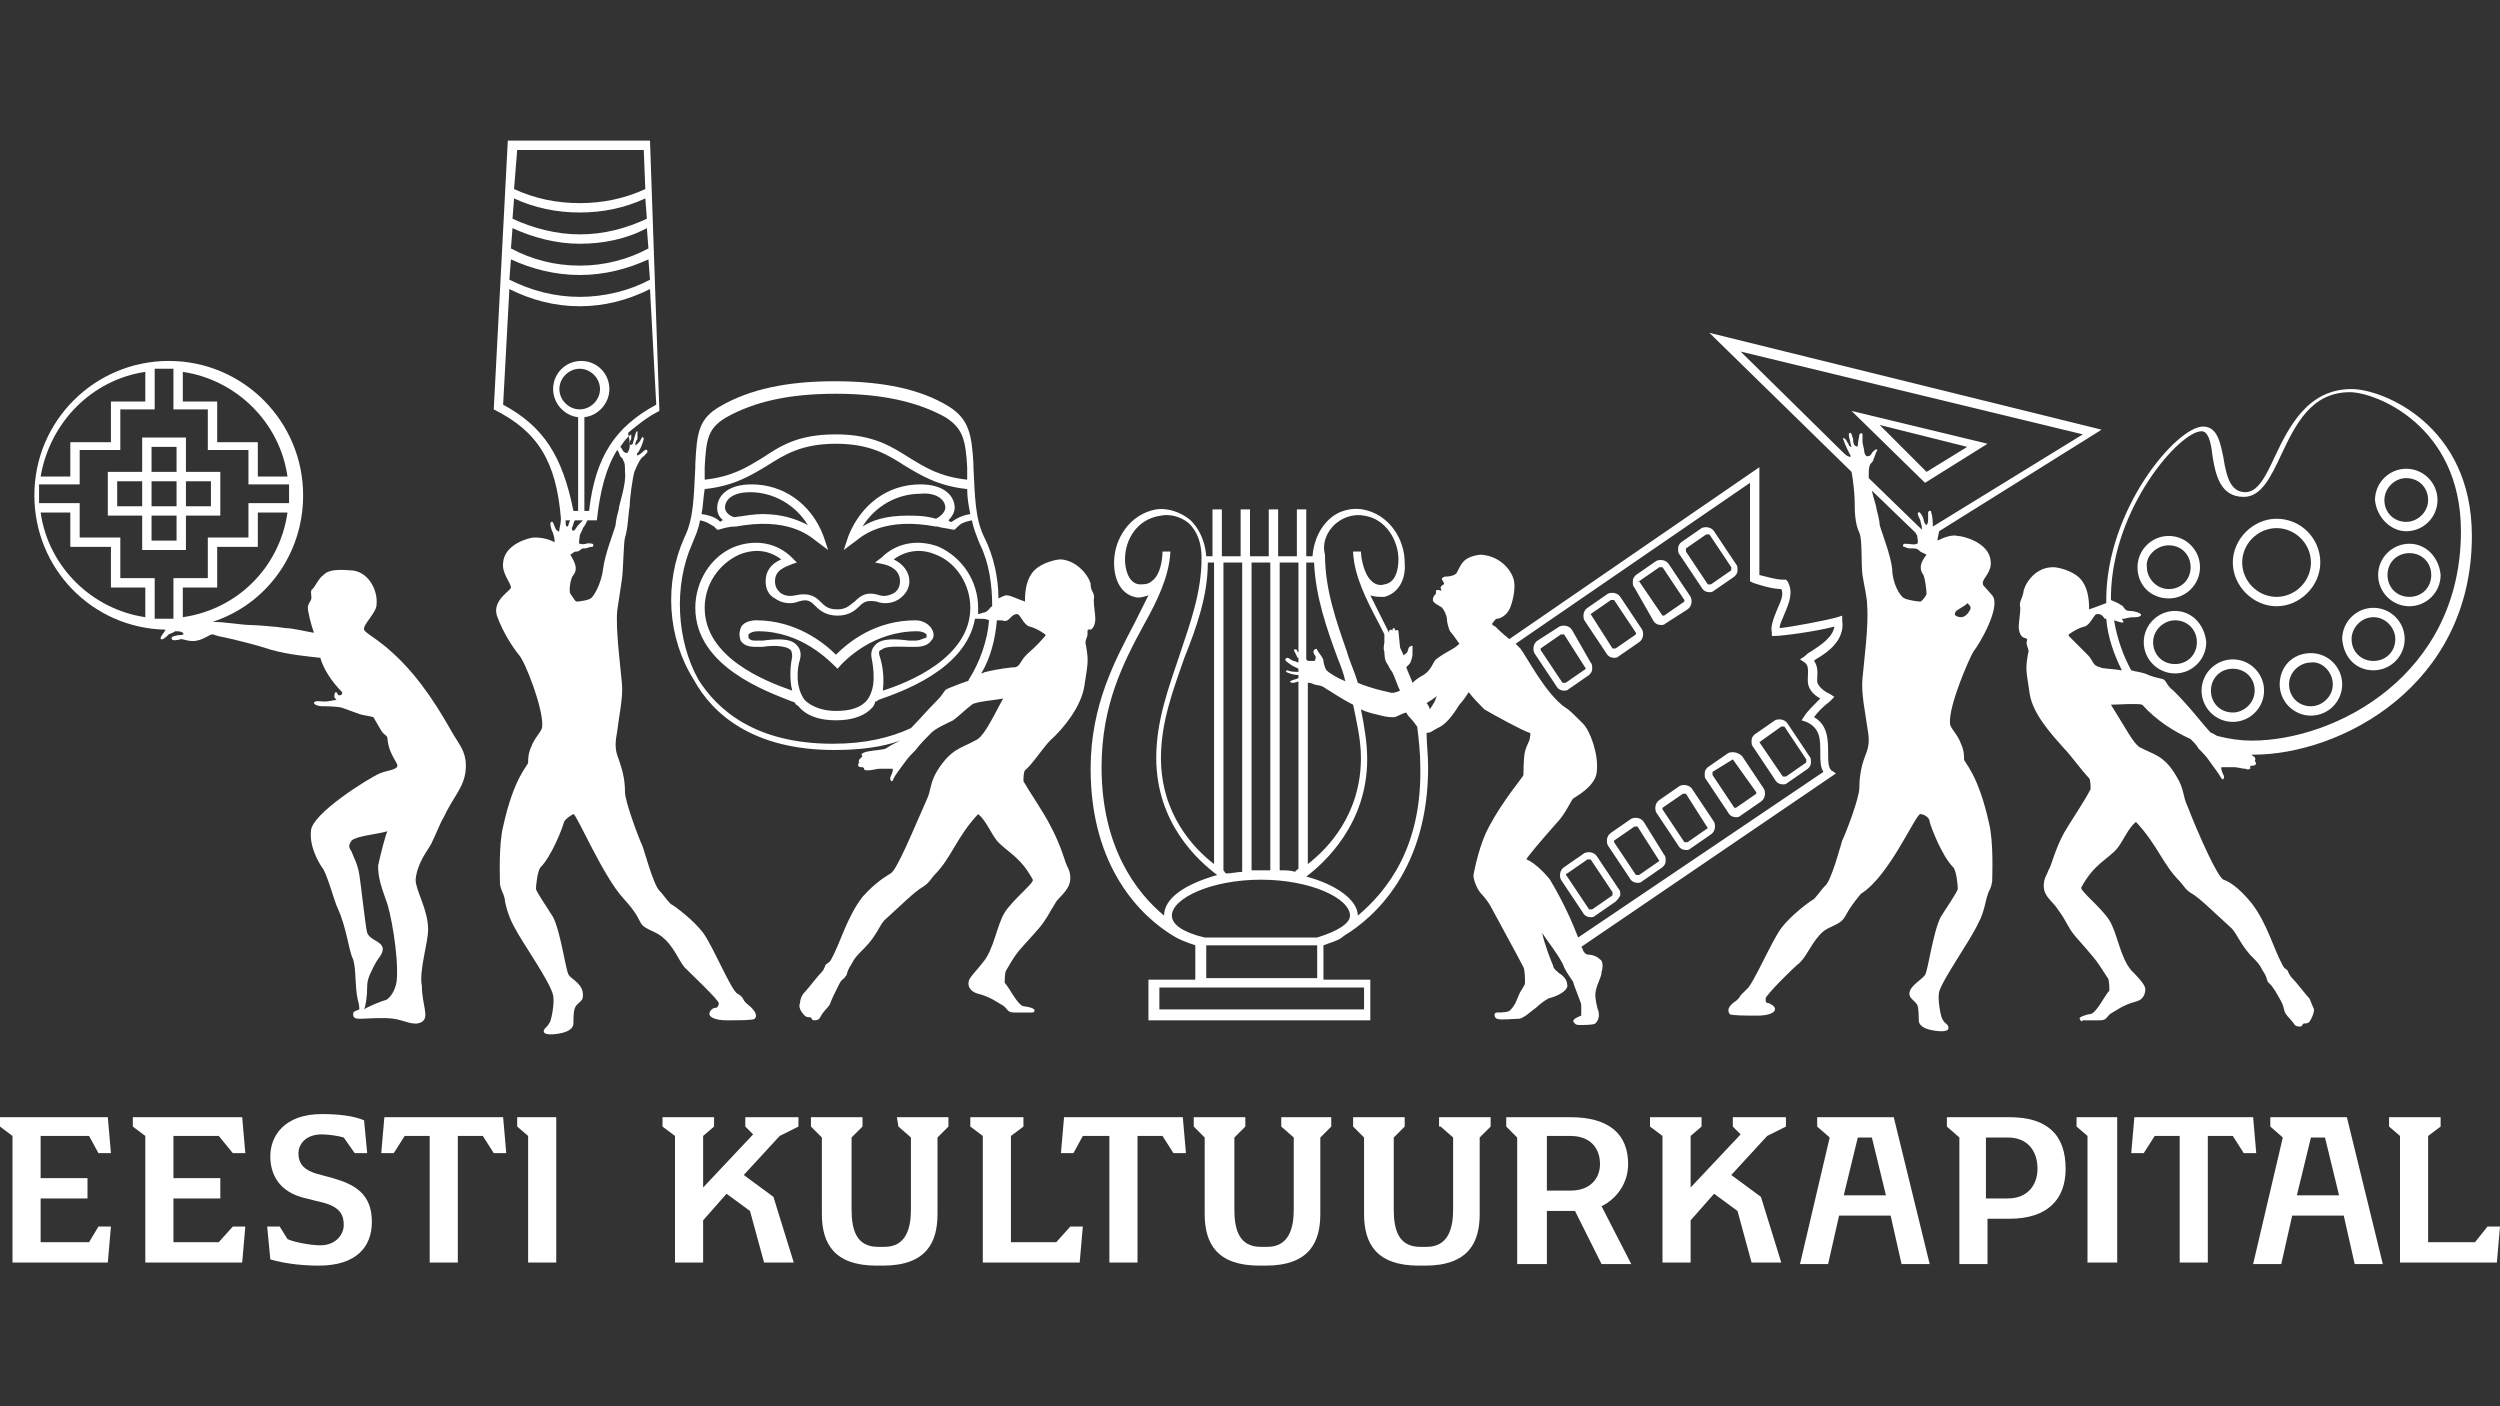 <?xml version="1.0" encoding="utf-8"?>
<!-- Generator: Adobe Illustrator 24.2.3, SVG Export Plug-In . SVG Version: 6.00 Build 0)  -->
<svg version="1.1" id="Layer_1" xmlns="http://www.w3.org/2000/svg" xmlns:xlink="http://www.w3.org/1999/xlink" x="0px" y="0px"
	 viewBox="0 0 160 90" style="enable-background:new 0 0 160 90;" xml:space="preserve">
<rect x="0" y="0" width="160" height="90" fill="#333333" stroke="none"/>
<style type="text/css">
	.st0{fill:#FFFFFF;}
</style>
<g>
	<polygon class="st0" points="75.6,71.5 74,71.5 69.8,71.5 68.1,71.5 68.1,71.5 67.9,73.8 68.7,73.8 69.3,72.7 71,72.7 71,80.8 
		72.8,80.8 72.8,72.7 74.4,72.7 75.1,73.8 75.9,73.8 75.7,71.5 	"/>
	<polygon class="st0" points="144.2,71.5 142.5,71.5 138.3,71.5 136.6,71.5 136.6,71.5 136.4,73.8 137.2,73.8 137.9,72.7 
		139.5,72.7 139.5,80.8 141.3,80.8 141.3,72.7 142.9,72.7 143.6,73.8 144.4,73.8 	"/>
	<polygon class="st0" points="110.9,72.1 111.4,72.6 108.2,76 108.2,72.7 108.9,72.1 108.9,71.5 105.6,71.5 105.6,72.1 106.4,72.7 
		106.4,80.8 108.2,80.8 108.2,78.1 109.7,76.4 111.2,77.5 112.1,80.8 114,80.8 112.7,76.6 110.8,75.2 113.1,72.7 114.3,72.1 
		114.3,71.5 110.9,71.5 	"/>
	<polygon class="st0" points="47.7,72.1 48.2,72.6 45,76 45,72.7 45.7,72.1 45.7,71.5 42.4,71.5 42.4,72.1 43.2,72.7 43.2,80.8 
		45,80.8 45,78.1 46.5,76.4 48,77.5 48.9,80.8 50.8,80.8 49.5,76.6 47.6,75.2 49.9,72.7 51.1,72.1 51.1,71.5 47.7,71.5 	"/>
	<polygon class="st0" points="132.9,72.1 133.6,72.7 133.6,80.8 135.5,80.8 135.5,71.5 132.9,71.5 	"/>
	<polygon class="st0" points="32.2,71.5 30.5,71.5 26.3,71.5 24.6,71.5 24.6,71.5 24.4,73.8 25.2,73.8 25.9,72.7 27.5,72.7 
		27.5,80.8 29.3,80.8 29.3,72.7 30.9,72.7 31.6,73.8 32.4,73.8 	"/>
	<polygon class="st0" points="5.7,72.7 6.3,73.8 7.1,73.8 6.9,71.5 0,71.5 0,72.1 0.8,72.7 0.8,80.8 6.9,80.8 7.1,78.5 6.3,78.5 
		5.7,79.5 2.6,79.5 2.6,76.7 5.6,76.7 5.6,75.4 2.6,75.4 2.6,72.7 	"/>
	<polygon class="st0" points="14,72.7 14.9,73.8 15.7,73.8 15.5,71.5 8.5,71.5 8.5,72.1 9.3,72.7 9.3,80.8 15.5,80.8 15.7,78.5 
		14.9,78.5 14,79.5 11.1,79.5 11.1,76.7 14.1,76.7 14.1,75.4 11.1,75.4 11.1,72.7 	"/>
	<polygon class="st0" points="33.1,72.1 33.8,72.7 33.8,80.8 35.6,80.8 35.6,71.5 33.1,71.5 	"/>
	<path class="st0" d="M21.3,75.4l-1.1-0.3c-0.6-0.2-1.1-0.5-1.1-1.3c0-0.5,0.4-1.2,1.5-1.2c0.4,0,1.1,0.1,1.4,0.2l0.7,1h0.8
		l-0.2-2.1c-0.7-0.3-1.7-0.4-2.7-0.4c-2.4,0-3.3,1.4-3.3,2.7c0,1.1,0.5,2.3,2.3,2.7l1.2,0.3c1,0.3,1.2,0.8,1.2,1.4s-0.5,1.3-1.5,1.3
		c-0.6,0-1.7-0.2-2.1-0.4l-0.5-0.8h-0.8l0.2,2.1l0,0c1,0.3,2.2,0.4,3.1,0.4c2.4,0,3.4-1.2,3.4-2.8C23.8,76.4,22.7,75.8,21.3,75.4"/>
	<path class="st0" d="M57.5,72.1l0.8,0.7v4.6c0,1.2-0.3,2.4-1.7,2.4h-0.4c-1.4,0-1.7-1.1-1.7-2.4v-4.6l0.7-0.7v-0.6h-3.3v0.6
		l0.7,0.7v4.9c0,1.9,0.8,3.3,3.5,3.3h0.4c2.8,0,3.5-1.5,3.5-3.3v-4.9l0.7-0.7v-0.6h-3.3L57.5,72.1L57.5,72.1z"/>
	<path class="st0" d="M82,72.1l0.8,0.7v4.6c0,1.2-0.3,2.4-1.7,2.4h-0.4c-1.4,0-1.7-1.1-1.7-2.4v-4.6l0.7-0.7v-0.6h-3.3v0.6l0.7,0.7
		v4.9c0,1.9,0.8,3.3,3.5,3.3H81c2.8,0,3.5-1.5,3.5-3.3v-4.9l0.7-0.7v-0.6H82V72.1z"/>
	<path class="st0" d="M92.2,72.1l0.8,0.7v4.6c0,1.2-0.3,2.4-1.7,2.4h-0.4c-1.4,0-1.7-1.1-1.7-2.4v-4.6l0.7-0.7v-0.6h-3.3v0.6
		l0.7,0.7v4.9c0,1.9,0.8,3.3,3.5,3.3h0.4c2.8,0,3.5-1.5,3.5-3.3v-4.9l0.7-0.7v-0.6h-3.3v0.6H92.2z"/>
	<path class="st0" d="M116.3,71.5v0.6l0.8,0.7l-1.9,8.1h1.8l0.7-3.1h3.3l0.7,3.1h1.8l-2.3-9.4C121.2,71.5,116.3,71.5,116.3,71.5z
		 M118,76.5l0.9-3.7h0.9l0.9,3.7H118z"/>
	<path class="st0" d="M150.2,71.5h-4.9v0.6l0.8,0.7l-1.9,8.1h1.8l0.7-3.1h3.3l0.7,3.1h1.8L150.2,71.5L150.2,71.5z M147,76.5l0.9-3.7
		h0.9l0.9,3.7H147z"/>
	<path class="st0" d="M104.2,74.5c0-1.9-1.2-3-3.7-3l0,0h-4.1v0.6l0.7,0.7v8.1H99v-3.4h1.8l1.7,3.4h1.9l-1.9-3.7
		C103.5,76.7,104.2,75.7,104.2,74.5 M100.5,76.2H99v-3.5h1.5l0,0c1.3,0,1.9,0.8,1.9,1.8C102.4,75.4,101.8,76.2,100.5,76.2"/>
	<path class="st0" d="M128.6,71.5L128.6,71.5h-4v0.6l0.8,0.7v8.1h1.8V78h1.4c2.4,0,3.6-1.2,3.6-3.2C132.2,72.6,131,71.5,128.6,71.5
		 M128.5,76.7h-1.4v-3.9h1.4c1.3,0,1.9,0.9,1.9,2C130.4,75.8,129.8,76.7,128.5,76.7"/>
	<polygon class="st0" points="67.6,79.5 64.7,79.5 64.7,72.7 65.5,72.1 65.5,71.5 62.1,71.5 62.1,72.1 62.9,72.7 62.9,80.8 
		69.1,80.8 69.1,80.8 69.3,78.5 68.5,78.5 	"/>
	<polygon class="st0" points="158.4,79.5 155.4,79.5 155.4,72.7 156.2,72.1 156.2,71.5 152.9,71.5 152.9,72.1 153.6,72.7 
		153.6,80.8 159.8,80.8 159.8,80.8 160,78.5 159.2,78.5 	"/>
	<path class="st0" d="M27.4,59.5c0-1.3-0.8-2.5-0.8-3.2c0.1-1.1,0.8-1.9,1-2.3c0.3-0.6,0.6-1.4,0.8-1.7c0.6-1.3,1.3-1.9,1.4-3
		c0.1-1-0.3-1.5-0.6-2c-0.3-0.4-1.2-2.3-2.8-4.2c-1.8-2.1-3-2.5-3.1-2.8s0.8-1.1,0.8-1.6c0.1-1-0.6-2.2-1.7-2.2
		c-1.2-0.1-1.5,0.1-1.7,0.3c-0.3,0.2-0.5,0.7-0.7,0.9c-0.2,0.1,0,0.5-0.1,0.7s-0.2,0.3-0.2,0.5s0.2,1.1,0.4,1.6
		c-0.6-0.1-1.4-0.3-1.8-0.3c-0.6-0.1-2-0.2-2.3-0.2c-0.5,0-1.6-0.2-2.4-0.2c3.4-1.1,5.8-4.3,5.8-8.1c0-4.7-3.8-8.6-8.6-8.6
		c-4.7,0-8.6,3.8-8.6,8.6c0,4.7,3.7,8.5,8.4,8.6l0,0c-0.1,0.2-0.4,0.5-0.3,0.6c0.1,0.1,0.4-0.2,0.5-0.3c0.2-0.1,0.3-0.1,0.4-0.2
		c0.2,0,0.4,0,0.5,0.1c0.2,0.2-0.3,0.1-0.5,0.2c-0.1,0-0.3,0.1-0.2,0.2c0,0.1,0.3,0.1,0.6,0c0.1,0,0.6,0.2,1,0.1
		c0.5-0.1,0.8-0.4,1-0.4c0.1,0,0.2,0.1,0.8,0.2c0.5,0.1,2.1,0.5,3,0.8c1.1,0.3,2.2,0.4,3.1,0.5c0.2,0.7,0.7,1.5,1.4,2.2
		c0,0.1,0,0.2-0.2,0.2c-0.1,0-0.1-0.2-0.2-0.2s-0.1,0.2-0.1,0.3s0.2,0.2,0.1,0.2s-0.5,0.1-0.7,0.1c-0.3,0-0.7-0.1-0.7,0.1
		c0,0.1,0.3,0.2,0.5,0.2s1,0,1.3,0.1s0.8,0.3,1.1,0.4c0.3,0.1,0.6,0.1,0.9,0.2c0.3,0.5,0.5,0.9,0.6,1c0.2,0.2,0.3,0.2,0.3,0.4
		c0.1,1.1,0.8,1.6,0.6,1.8c-0.2,0.2-0.6,0.2-1.1,0.4c-0.7,0.3-4.4,2.6-4.4,3.7c-0.1,1,0.5,2,0.7,2.3c0.3,0.3,0.8,2.2,1,2.6
		c0.6,1.3,0.7,2.7,1,3.3c0.2,0.6,0.1,1.7,0.3,2.6c0.1,0.3,0.1,0.6,0.1,0.6c-0.2,0.1-0.4,0.1-0.4,0.3c0,0.3,0.2,0.3,0.5,0.3
		s1.4-0.1,2.1,0s1.3,0.5,1.8,0.2s0-1.1,0-2.3C26.8,62.2,27.4,60.3,27.4,59.5 M11.7,39.5v-1.9h2.2V35h2.6v-2.2h1.9
		C17.9,36.3,15.2,39,11.7,39.5 M11.7,23.8c3.4,0.5,6.2,3.2,6.7,6.7h-1.9v-2.2h-2.6v-2.6h-2.2V23.8z M9.3,23.8v1.9H7.1v2.6H4.5v2.2
		H2.6C3.2,27,5.9,24.3,9.3,23.8 M9.3,39.5c-3.4-0.5-6.2-3.2-6.7-6.7h1.9V35h2.6v2.6h2.2V39.5z M7.7,37v-2.6H5.1v-2.2H2.5V31h2.6
		v-2.2h2.6v-2.6h2.2v-2.6h1.2v2.6h2.2v2.6h2.6V31h2.6v1.2h-2.6v2.2h-2.6V37h-2.2v2.6H9.9V37H7.7z M25.4,62.6c0,0.5-0.3,1.2-0.7,1.4
		c-0.4,0.1-1.3,0.5-1.4,0.6c0.1-0.2,0.2-0.8,0.2-1.5c0-0.5,0.3-1,0.5-1.4s0.5-0.6,0.5-1c-0.1-0.5-0.8-0.5-1-1
		c-0.1-0.3-0.4-3.1-0.5-3.7c-0.1-0.7-0.4-1.2-0.5-1.5c-0.2-0.3-0.2-0.4,0-0.7c0.3-0.3,1.6-0.4,2.3-0.6c-0.1,0.1-0.5,1.7-0.6,2.2
		c0,0.6,0.1,1.1,0.5,2.2C25,58.3,25.5,61.1,25.4,62.6"/>
	<path class="st0" d="M36.4,62.4c-0.2-0.3-0.5-2.7-1-3.7c-0.3-0.5-1-1.5-1.1-1.8c0-0.2,0.1-1.2,0.3-1.4c0.7-0.7,1.4-2.5,1.5-2.9
		c0.1-0.2,0.4-0.4,0.6-0.5c0.2,0,1.9,4,3.2,5.4c1,1.1,0.9,1.3,1.2,1.7c0.3,0.3,0.8,0.4,1.2,0.7c0.8,0.6,1.1,1.5,1.5,2
		c0.4,0.4,2.2,2.1,2.2,2.3c0,0.2-0.1,0.3-0.2,0.3c-0.2,0-0.4,0.2-0.4,0.4c0,0.2,0.4,0.4,1.1,0.4c0.8,0,1.7,0,1.8-0.1
		c0.2-0.2,0-0.5-0.2-0.7s-0.4-0.3-0.5-0.5c-0.1-0.2-0.2-0.3-0.4-0.4c-0.4-0.2-1.6-3.1-2.2-3.9c-0.6-0.8-1.8-1.7-2-1.8
		s-0.5-0.6-0.8-0.9c-0.4-0.4-1-2.7-1.1-2.9c-0.2-0.4-1.1-2.8-1.1-3.4c0-0.9-0.2-1.5-0.4-2.1c-0.3-0.7-0.2-1.2-0.1-1.8
		c0.1-0.9,0.4-2.2,0.3-3.1c-0.1-1.1-0.4-3.4-0.3-4.6c0.1-0.6,0.2-1.4,0.3-2c0.1-0.7,0.1-2.3,0.2-2.7c0.2-0.6,0.2-1.5,0.3-2
		c0-0.5,0.2-1.9,0.3-2.2l0,0c0.2-0.5,0.4-0.9,0.6-1c0.2-0.2,0.3-0.3,0.2-0.4s-0.3,0.2-0.5,0.3c-0.1,0.1-0.2,0-0.1-0.1
		c0.1-0.1,0.3-0.5,0.4-0.9c0-0.1-0.1-0.2-0.1-0.1c-0.1,0.1-0.1,0.2-0.2,0.3c-0.1,0.1-0.2,0.2-0.2,0.2c-0.1,0,0-0.3,0.1-0.4
		c0-0.3,0-0.5,0-0.5c-0.1,0-0.1,0.1-0.2,0.4c0,0.1-0.1,0.3-0.1,0.4c-0.1,0.1-0.2,0.1-0.2,0c0-0.3-0.1-0.6-0.1-0.7l0,0
		c0.6-0.5,1.2-1,2-1.4L41.6,9h-9.1l-0.9,17.2c2.8,1.4,4,3.3,4.3,7c0,0.3-0.1,0.6-0.1,0.7c0,0.2-0.1,0.1-0.2,0
		c-0.1-0.1-0.2-0.6-0.3-0.5c-0.1,0-0.1,0.2,0,0.5c0.1,0.2,0.2,0.5,0.2,0.8c-0.4-0.2-0.8-0.3-1.3-0.3c-0.3,0-1.9,0.4-2,1.6
		c-0.1,0.7,0.5,1.3,0.5,1.6c0,0.2-1.2,0.8-0.9,1.8c0.4,1.1,1,2,1.4,2.5c0.4,0.4,1.6,3.5,1.5,4.6c0,0.3-0.5,0.7-0.7,1.3
		c-0.2,0.4-0.2,0.8-0.2,1s-0.9,0.9-1.6,4.1c-0.3,1.2-0.2,3.4-0.2,3.7c0.1,0.5,0.2,0.5,0.3,0.9c0,0.2,0.2,1.1,0.6,1.8
		c0.5,1,2.3,3.5,2.5,4.4c0.1,0.5-0.1,1.5-0.2,1.7c-0.2,0.4-0.4,0.4-0.4,0.6c0,0.3,0.8,0.2,1.2,0.1s0.7-0.3,0.7-0.6
		c0-0.3,0-0.8,0.1-1c0.1-0.3,0.5-0.4,0.5-0.7C37.4,63,36.6,62.7,36.4,62.4 M36.3,33.7c-0.1,0-0.1-0.2-0.1-0.4l0,0h0.3
		C36.4,33.4,36.4,33.7,36.3,33.7 M36.8,33.3h0.5c-0.1,0.1-0.4,0.4-0.5,0.6c-0.1,0.1-0.2,0.1-0.2-0.1C36.7,33.6,36.7,33.4,36.8,33.3
		 M35.8,24.9c0-0.7,0.6-1.3,1.3-1.3s1.3,0.6,1.3,1.3c0,0.7-0.6,1.3-1.3,1.3C36.4,26.2,35.8,25.6,35.8,24.9 M39.6,32.6
		c-0.2,0.7-0.2,1-0.2,1c-0.1,0.4-0.7,1.9-0.8,2.8c-0.1,0.9-0.6,1.8-0.8,1.9c-0.1,0.1-0.7,0.2-0.9,0.2c-0.1,0-0.3-0.4-0.4-0.5
		c-0.1-0.2,0-1,0.2-1.2c0.3-0.4,0.1-0.8-0.2-1.3c0.2-0.1,0.2-0.2,0.4-0.2s0.3-0.2,0.4-0.2c0.4,0,0.3-0.1,0.6-0.1
		c0.1,0,0.1-0.2,0-0.2c-0.4-0.1-0.4,0.1-0.8,0c-0.1,0,0-0.3,0-0.5c0-0.1,0.2-0.4,0.2-0.5c0.1-0.1,0.2-0.3,0.3-0.5h0.6
		c0.2-1.9,0.6-3.4,1.3-4.5c0.1,0.1,0.1,0.2,0.2,0.4c0.1,0.1,0.2,0.2,0.2,0.3c0.1,0.1,0.1,0.4,0.1,0.7C40.1,31,39.6,32.3,39.6,32.6
		 M40.3,28.6c0,0.1-0.1,0.4-0.2,0.4c-0.3-0.1-0.2-0.2-0.4-0.4c0.2-0.3,0.4-0.6,0.7-0.8c0,0.1,0,0.3,0,0.3
		C40.3,28.2,40.3,28.4,40.3,28.6 M33.1,9.6h8.1l0.1,2.5C40,12.7,38.6,13,37.1,13s-2.9-0.3-4.2-0.9L33.1,9.6z M32.9,12.7
		c1.3,0.6,2.7,0.9,4.2,0.9s2.9-0.3,4.2-0.9l0.1,1.3c-1.3,0.6-2.7,1-4.3,1c-1.5,0-3-0.4-4.3-1L32.9,12.7z M32.8,14.6
		c1.3,0.6,2.8,1,4.3,1s3-0.3,4.3-1l0.1,1.3c-1.3,0.7-2.8,1.1-4.4,1.1c-1.6,0-3.1-0.4-4.4-1.1L32.8,14.6z M32.7,16.6
		c1.3,0.6,2.8,1,4.4,1c1.6,0,3.1-0.4,4.4-1l0.1,1.3c-1.3,0.7-2.9,1.1-4.5,1.1s-3.1-0.4-4.5-1.1L32.7,16.6z M32.2,25.9l0.4-7.4
		c1.4,0.7,2.9,1.1,4.5,1.1s3.1-0.4,4.5-1.1l0.4,7.4c-2.6,1.4-3.9,3.3-4.3,6.8h-0.3v-6c0.9-0.1,1.6-0.9,1.6-1.8c0-1-0.8-1.8-1.8-1.8
		s-1.8,0.8-1.8,1.8c0,0.9,0.7,1.7,1.6,1.8v6h-0.3C36,29.2,34.8,27.3,32.2,25.9"/>
	<path class="st0" d="M122.9,52.1c0.2,0,0.6,0.2,0.6,0.5c0.1,0.4,0.8,2.2,1.5,2.9c0.2,0.2,0.3,1.1,0.3,1.4c-0.1,0.3-0.8,1.3-1.1,1.8
		c-0.5,1-0.8,3.4-1,3.7s-1,0.7-1,1.2c0,0.3,0.3,0.4,0.5,0.7c0.1,0.2,0.1,0.8,0.1,1c0,0.3,0.3,0.5,0.7,0.6c0.4,0.1,1.2,0.2,1.2-0.1
		c0-0.3-0.2-0.2-0.4-0.6c-0.1-0.2-0.3-1.2-0.2-1.7c0.2-0.8,2-3.3,2.5-4.4c0.4-0.7,0.5-1.6,0.6-1.8c0.1-0.4,0.2-0.3,0.3-0.9
		c0-0.3,0.1-2.5-0.2-3.7c-0.7-3.2-1.6-3.9-1.6-4.1c0-0.2,0-0.6-0.2-1c-0.2-0.6-0.7-1-0.7-1.3c-0.1-1.1,1.2-4.1,1.5-4.6
		c0.4-0.5,1.8-2.9,1.2-3.6c-0.6-0.7-0.6-0.6-0.6-0.8c0-0.3,0.6-0.7,0.5-1.4c-0.1-1.2-1.8-1.6-2.1-1.6c-0.4-0.1-0.9,0.1-1.3,0.3
		c0-0.2,0.1-0.5,0.1-0.6l10.4-6.5l-25.1-6.2l9.1,8.9c0.1,0.5,0.2,1.5,0.2,1.9c0,0.5,0,1.4,0.3,2c0.2,0.4,0.1,2,0.2,2.7
		s0.3,1.4,0.3,2c0.1,1.2-0.2,3.5-0.3,4.6c-0.1,1,0.2,2.3,0.3,3.1c0.1,0.6,0.2,1.1-0.1,1.8c-0.2,0.5-0.4,1.2-0.4,2.1
		c0,0.7-0.9,3-1.1,3.4c-0.1,0.3-0.7,2.6-1.1,2.9c-0.3,0.3-0.6,0.8-0.8,0.9c-0.2,0.1-1.4,1-2,1.8s-1.8,3.6-2.2,3.9
		c-0.2,0.2-0.3,0.3-0.4,0.4c-0.1,0.2-0.2,0.3-0.5,0.5c-0.2,0.2-0.4,0.4-0.2,0.7c0.1,0.1,1.1,0.1,1.8,0.1c0.7,0,1.1-0.2,1.1-0.4
		c0-0.2-0.2-0.3-0.4-0.4c-0.2,0-0.2-0.1-0.2-0.3s1.8-2,2.2-2.3c0.5-0.5,0.8-1.4,1.5-2c0.4-0.3,0.9-0.4,1.2-0.7
		c0.3-0.3,0.2-0.5,1.2-1.7C120.9,56.1,122.6,52.1,122.9,52.1 M125.2,39.1c0.1-0.1,0.7-0.4,0.7-0.5c0,0,0.3,0.2,0.2,0.4
		c-0.1,0.2-0.3,0.5-0.6,0.5c-0.2,0-0.4-0.1-0.4-0.2C125.1,39.4,125.1,39.2,125.2,39.1 M133.3,27.8l-9.6,5.9c0-0.2,0-0.6-0.1-0.9
		c0-0.2-0.2-0.1-0.2,0s0,0.2,0,0.4c0,0.1,0,0.3-0.1,0.4c-0.1,0-0.2-0.3-0.2-0.4c-0.1-0.3-0.3-0.5-0.3-0.4c-0.1,0-0.1,0.1,0.1,0.5
		c0,0.1,0.1,0.3,0.1,0.5c0,0,0,0,0,0.1l-3.4-3.3c0-0.1,0-0.2,0-0.2c0-0.3,0-0.5,0.1-0.7c0.1-0.1,0.2-0.2,0.2-0.3
		c0.1-0.2,0.1-0.3,0.2-0.5c0.1-0.1,0-0.2-0.1-0.1c-0.3,0.2-0.2,0.4-0.5,0.4c-0.1,0-0.2-0.2-0.2-0.4c0-0.1-0.1-0.4-0.1-0.5
		s0-0.4,0-0.5s-0.1-0.1-0.2,0c0,0.1-0.1,0.5-0.1,0.7c0,0.1-0.1,0.1-0.2,0s-0.1-0.3-0.1-0.4c-0.1-0.3-0.1-0.4-0.2-0.4s-0.1,0.2,0,0.5
		c0,0.1,0.1,0.4,0.1,0.4c-0.1,0-0.2-0.1-0.2-0.2c-0.1-0.1-0.1-0.2-0.2-0.3c-0.1-0.1-0.2-0.1-0.1,0.1c0.1,0.3,0.3,0.7,0.4,0.9
		c0.1,0.1,0,0.2-0.1,0.1c-0.1,0-0.3-0.2-0.4-0.3l-6.5-6.4L133.3,27.8z M121.9,38.3c-0.3-0.1-0.8-1-0.8-1.9c-0.1-0.9-0.7-2.4-0.8-2.8
		c0,0,0-0.3-0.2-1c0-0.2-0.2-0.7-0.3-1.2l2.8,2.7c0,0.1,0.1,0.1,0.1,0.2c0,0.1,0.1,0.4,0,0.5c-0.3,0.1-0.3,0-0.8,0
		c-0.1,0-0.2,0.2,0,0.2c0.2,0.1,0.2,0.1,0.6,0.1c0.2,0,0.3,0.1,0.4,0.2c0.2,0.1,0.2,0.1,0.4,0.2c-0.4,0.5-0.5,0.9-0.2,1.3
		c0.1,0.2,0.2,1,0.2,1.2c0,0.1-0.3,0.5-0.4,0.5C122.7,38.5,122.1,38.4,121.9,38.3"/>
	<path class="st0" d="M144.8,62.1c0.4,0.6,0.2,0.6,0.4,0.8s0.2,0.2,0.4,0.5c0.4,0.7,0.5,0.8,0.6,1.3c0.1,0.3,0.3,0.4,0.6,0.8
		c0.1,0.2,0.3,0.2,0.4,0.2c0.2,0,0.1-0.2,0.3-0.2c0.1,0,0.2,0,0.3-0.1c0.2-0.3,0.3-0.6,0.3-0.8c-0.1-0.2-0.2-0.5-0.3-0.7
		c-0.2-0.2-0.8-1-1.1-1.3c-0.2-0.2-0.3-0.5-0.3-0.5c-0.1-0.1-0.2-0.1-0.3-0.3c-0.6-1.1-1-2.7-2-4c-0.9-1.1-1.5-1.4-1.8-1.5
		c-0.4-0.2-1.6-2.9-2.3-4.7c-0.3-0.6-0.2-1.1-0.7-1.9c-0.8-1.4-1.5-1.4-2.4-1.9c-0.4-0.3-0.8-1.1-1.8-2.7c0.4,0,1.7-0.1,2,0
		c0.9,1,2,1.7,3.1,2.2c0.2,0.2,0.4,0.4,0.5,0.6c0.2,0.2,0.5,0.5,0.7,0.8s0.6,0.8,0.7,1c0.2,0.4,0.3,0,0.2-0.1
		c-0.1-0.2-0.2-0.5-0.1-0.5c0.1,0,0.7,0,0.8,0c0.2,0,0.5,0.1,0.7,0.1c0.2,0.1,0.4,0,0.3-0.1c0-0.1,0.1-0.1,0.2-0.1
		c0.1,0,0.3-0.1,0.1-0.3c0.1-0.1,0-0.3-0.1-0.3c-0.1-0.1-0.1-0.1-0.1-0.1s0,0,0.1,0c5.6,0,14-4.4,14-14c0-7.1-5.7-9.4-7.7-9.4
		c-2.8,0-4,2.4-4.9,4.3c-0.6,1.3-1.1,2.3-1.9,2.3c-0.9,0-1.2-0.9-1.4-2.2c-0.2-1-0.4-2-1.3-2c-1.7,0-6.2,5.3-6.2,11.1
		c0,0.1,0,0.1,0,0.2c-0.3,0.1-0.5,0.2-1.1,0.4c0,0,0,0,0-0.1c0-0.6-0.1-1.4-0.6-1.9s-1.4-0.7-1.7-0.7c-1.3,0-1.9,1.3-1.9,1.6
		c-0.1,0.5-0.3,0.6-0.2,1c0,0.4-0.1,0.9-0.1,1.2s0.1,0.6,0.3,0.7c0.2,0.1,0.3,0,0.2,0.3c0,0.3,0.2,0.5,0.1,0.7
		c-0.2,1.1-0.1,1.2,0.1,2.6c0.2,1.3,1.4,2.6,2.2,3.5c0.4,0.4,1.2,1.5,1.6,1.9c0.1,0.1,0.1,0.6,0.1,0.7c-0.4,0.8-1.3,2.1-1.7,2.8
		c-0.6,1.1-0.8,2.1-1,2.4c-0.1,0.3-0.3,0.5-0.3,1c0,0.7,0.6,1,0.9,1.5c0.6,0.8,0.6,1.1,1.1,1.7c1.3,1.5,1.2,1.3,2.1,2.7
		c0.1,0.1,0.1,0.7,0.1,0.8c-0.3,0.3-0.8,1.4-1.2,1.5c-0.2,0-0.8,0.2-0.7,0.3c0.1,0.2,0.1,0.2,0.2,0.1c0.2,0,0.9,0,1.1,0
		c0.5,0,0.4-0.3,0.8-0.5c0.2-0.1,0.7-0.5,1.5-0.7c0.4-0.1,0.6-0.4,0.6-0.8c0-0.3-0.6-0.9-0.9-1.2c-0.7-0.8-0.9-2.4-1.4-3.2
		s-1.9-1.9-1.8-2.1c0.8-1.5,1.7-1.8,2.3-2.5c0.4-0.5,0.7-1.3,1.2-1.7c1.4,1.5,1.7,2.7,2.8,3.8c0.2,0.2,0.4,0.6,0.8,0.8
		c0.5,0.3,1.3,1.1,2.4,2.1c0.4,0.3,0.6,1,1.3,1.8C144.5,61.6,144.6,61.7,144.8,62.1 M140.9,27.6c0.4,0,0.6,0.6,0.7,1.6
		c0.2,1.2,0.5,2.6,2,2.6c1.1,0,1.7-1.2,2.4-2.7c0.9-1.9,1.9-4,4.4-4c1.6,0,7.1,2.1,7.1,8.9c0,9.2-8,13.4-13.4,13.4
		c-0.7,0-1.4-0.1-2.2-0.3c-0.2-0.1-0.3-0.2-0.4-0.2c-0.5-0.5-1.2-1.5-2.4-2.7c-0.4-0.3-0.4-0.5-0.6-0.7c-0.2-0.1-0.5-0.1-1-0.3
		c-0.4-0.2-0.8-0.2-1.1-0.3c-0.5-0.9-0.9-2-1.1-3.2c0.3,0.1,0.6,0.2,0.6,0.1c0-0.1-0.2-0.2,0-0.2s0.2-0.1,0.8-0.1
		c0.2,0,0.4-0.1,0.3-0.2c-0.1-0.1-0.4-0.2-0.7-0.2c-0.4,0-0.3-0.3-0.6-0.4c-0.1-0.1-0.4-0.2-0.6-0.3c0-0.1,0-0.2,0-0.3
		C135.2,32.5,139.5,27.6,140.9,27.6 M133.6,41.9c-0.3-0.3-0.4-0.4-1.2-1.2c0,0,0,0,0-0.1c0.3-0.2,0.6-0.4,1-0.5s0.6-0.8,0.8-0.8
		s0.3,0,0.5,0.3c0,0,0,0,0.1,0c0.1,1.2,0.5,2.3,1,3.3c-0.6-0.1-1.3-0.1-1.4-0.2C133.9,42.6,134,42.3,133.6,41.9"/>
	<path class="st0" d="M100.3,63c0-0.3-0.3-0.6-0.5-0.7c-0.1-0.1-0.4-0.3-0.4-0.5c-0.1-0.2-0.6-1.5-0.7-2.1c0.3,0.5,1.2,1.6,1.4,2.2
		c0.3,0.6,0.6,0.9,0.6,1s0.5,1.3,0.5,1.4s0,0.7,0,0.7s-0.6,0.2-0.5,0.4c0.1,0.1,0.1,0.2,0.4,0.2s0.9,0,1-0.1s0.3-0.3,0.2-0.8
		c-0.1-0.2-0.2-0.8-0.2-1c0-0.6,0.4-1.1,0.4-1.5c0.1-0.3,0.1-0.7-0.1-0.8c-0.2-0.2-0.5-0.3-0.7-0.3s-0.3-0.1-0.4-0.3
		c0,0,0-0.1-0.1-0.2l16.3-11.1l-0.3-0.2c-0.2-0.2-0.2-0.6-0.2-1.1c0-0.8,0-1.8-0.9-2.3c0.2-0.3,0.6-0.7,1-1l0.3-0.3l-0.3-0.2
		c-0.3-0.1-0.8-0.5-0.8-0.8v-0.1c0-0.3,0.1-0.8-0.2-1.2l0.1-0.1c0.7-0.4,1.9-1.2,1.7-2.5v-0.3l-0.3,0.1c-0.7,0.2-2.8,0.6-3.7,0.7
		c0-0.3,0.2-0.6,0.3-0.9c0.3-0.7,0.6-1.4,0.2-2.1l-0.1-0.1h-0.2c-0.4,0-1.1-0.2-1.5-0.3v-6.9l-16,11c-0.4-0.3-0.8-0.7-0.9-0.8
		c-0.2-0.1-0.2-0.1-0.2-0.2c0.1-0.1,0.2-0.3,0.3-0.3c0.2,0,0.6-0.2,0.8-0.6c0.2-0.4,0.4-1.3,0.3-1.8c-0.1-0.6-0.8-1.6-2.1-1.7
		c-0.2,0-0.8,0.1-1.1,0.4c-0.3,0.3-0.4,0.7-0.5,0.8s-0.3,0.2-0.7,0.2c-0.1,0-0.2,0.1-0.2,0.1c-0.1,0.1,0.2,0.3,0.1,0.4
		c0,0-0.2,0.1-0.2,0.2c0,0.1,0.1,0.2,0,0.2c0,0-0.2-0.1-0.3,0c0,0.1,0,0.2,0,0.2c-0.1,0.1-0.2,0.2-0.2,0.4s0.5,0.4,0.6,0.5
		s0.3,0.5,0.3,0.7s0.1,0.6,0.2,0.8c0.1,0.1,0.4,0.5,0.6,0.8c-0.4,0.4-0.7,0.4-1.5,1c-0.2,0.2-0.3,0.7-0.8,1
		c-0.2,0.1-0.5,0.3-0.7,0.5c-0.1-0.3-0.3-0.7-0.4-1c0.1-0.1,0.2-0.2,0.2-0.2c0.1-0.1,0.2-0.5,0.2-0.6s0-0.5,0-0.5c0-0.1,0-0.1-0.2,0
		c-0.1,0.1-0.1,0.4-0.2,0.4c0,0-0.2,0.2-0.2,0.1c0-0.1-0.2-0.4-0.2-0.5s-0.1-0.9-0.1-1s-0.2-0.1-0.2,0c0,0,0-0.2-0.1-0.2
		s-0.1,0.2-0.1,0.2s0-0.1-0.1-0.1s-0.1,0.1-0.1,0.2c-0.1-0.2-0.2-0.4-0.3-0.6c-0.3-0.6-0.6-1.2-0.9-1.8c0.3,0.1,0.5,0.1,0.9,0.1
		c0.8-0.2,1.4-1,1.3-2.2c0-1.5-1-3.1-2.7-3.4c-0.6-0.1-1.5,0-2.2,0.7c-0.4,0.4-0.9,1.1-1,2.3h-0.4v-3H83v3h-1.2v-3h-0.6v3H80v-3
		h-0.6v3h-1.2v-3h-0.6v3h-0.4c-0.1-1.2-0.6-1.9-1-2.3c-0.7-0.6-1.6-0.8-2.2-0.7c-1.7,0.3-2.7,1.9-2.7,3.4c0,1.2,0.5,2,1.3,2.2
		c0.3,0.1,0.6,0,0.9-0.1c-0.3,0.6-0.6,1.2-0.9,1.8c-1.2,2.3-2.8,5.2-2.8,9.3c0,6.4,3.3,9.5,5.3,10.7c0.3,0.2,0.8,0.4,1.4,0.6v2.2h-3
		v2.6h14.2v-2.6h-3v-2.2c0.5-0.2,1-0.3,1.3-0.6l0,0c2-1.2,5.4-4.3,5.4-10.8c0-0.8-0.1-1.5-0.1-2.2c0.3,0,0.3-0.1,0.7-0.3
		c0.7-0.3,1.2-1.2,1.4-1.5c0.2-0.2,0.4-0.5,0.6-0.8c0.3,0.4,0.7,0.8,1,1.1c0.5,0.3,2.5,1.4,2.9,1.5c0.1,0,0,0.3,0,0.4
		c0,0.1-0.2,0.4-0.3,0.8c-0.1,0.4-0.1,1.4-0.1,1.5s-1.3,1.6-2.2,3.3c-0.6,1.1-0.9,2.6-1,3.1c0,0.4,0.3,1,0.5,1.2s0.5,0.6,0.6,0.8
		s1.8,3.3,2.1,3.9c0.1,0.2,0.1,0.8,0.1,1s-0.3,0.5-0.4,0.8c-0.1,0.2-0.2,0.6-0.5,0.9c-0.1,0.2-0.6,0.2-0.9,0.2c-0.2,0-0.2,0.3,0,0.4
		s1.1,0,1.4,0s0.8-0.5,1.1-0.7c0.2-0.2,0.6-0.5,0.8-0.6C99.9,63.7,100.4,63.3,100.3,63 M85.5,33.5c0.6-0.5,1.3-0.6,1.8-0.5
		c1.4,0.2,2.2,1.6,2.2,2.8c0,0.7-0.2,1.5-0.9,1.6c-0.3,0.1-0.6,0-0.8-0.2c-0.5-0.4-0.7-1.5-0.7-1.9h-0.5c0,0,0,0,0,0.1l0,0
		c0.1,1.5,0.8,2.9,1.7,4.6c0.1,0.2,0.2,0.4,0.3,0.6c0,0.2,0,0.4,0,0.5s-0.1,0.4,0,0.6c0,0.1,0,0.6,0.2,0.8c0.1,0.2,0.2,0.4,0.3,0.5
		c0.2,0.4,0.3,0.8,0.5,1.2c-0.2,0.1-0.5,0.2-0.7,0.1c-0.5-0.1-1.3-0.3-2-0.6c-0.2-0.7-0.5-1.3-0.7-2c-0.7-2-1.4-4-1.4-6.2
		C84.6,34.8,84.9,34,85.5,33.5 M84.1,36c0.1,2.2,0.8,4.2,1.5,6.1c0.2,0.5,0.4,1,0.5,1.5c-0.5-0.2-1-0.5-1.2-0.7
		c-0.1-0.1-0.2-0.5-0.2-0.6c0-0.2-0.3-0.5-0.4-0.7c0-0.1-0.1-0.1-0.2,0s0,0.3,0.1,0.4c0,0.1,0,0.3-0.1,0.3s-0.1,0-0.3,0
		c-0.1,0-0.1,0-0.2-0.1V36H84.1z M87.1,48.5c0,3.6-2.1,5.8-3.4,6.8V43.7c0.1,0,0.2,0,0.4,0.1c0.3,0.1,0.4,0,0.8,0.3
		c0.2,0.1,0.9,0.6,1.7,1C86.8,46.1,87.1,47.3,87.1,48.5 M81.9,36h1.2v5.8c0-0.1-0.1-0.1-0.1-0.2c-0.1-0.1-0.2,0-0.2,0L83,42
		c0,0,0,0.1,0.1,0.1v0.3c-0.1,0-0.2-0.1-0.3-0.1c-0.1,0-0.3-0.2-0.4-0.2s-0.2,0.1-0.1,0.2c0.1,0.1,0.4,0.3,0.4,0.3s0.2,0.1,0.4,0.2
		V43c-0.2,0-0.5,0-0.7-0.1c-0.1,0-0.1,0.1-0.1,0.1c0.2,0.1,0.5,0.2,0.8,0.2v0.2c-0.2,0.1-0.4,0.1-0.5,0.2c-0.1,0,0,0.1,0.1,0.1
		s0.2,0,0.4-0.1v12c-0.1,0.1-0.2,0.1-0.2,0.2c-0.3-0.1-0.6-0.1-1-0.1C81.9,55.7,81.9,36,81.9,36z M80.1,36h1.2v19.7
		c-0.2,0-0.4,0-0.6,0s-0.4,0-0.6,0V36z M78.3,36h1.2v19.8c-0.3,0-0.7,0.1-1,0.1c-0.1,0-0.1-0.1-0.2-0.2V36z M77.3,36h0.4v19.3
		c-1.3-1-3.4-3.2-3.4-6.8c0-2.3,0.8-4.4,1.5-6.4C76.6,40.1,77.3,38.1,77.3,36 M74.5,58.6c-1.8-1.5-4-4.4-4-9.5c0-4,1.4-6.7,2.7-9.1
		c0.9-1.6,1.6-3.1,1.7-4.6l0,0v-0.1h-0.5c0,0.4-0.1,1.5-0.7,1.9c-0.2,0.2-0.5,0.2-0.8,0.2c-0.7-0.1-0.9-1-0.9-1.6
		c0-1.3,0.8-2.6,2.3-2.8c0.5-0.1,1.2,0,1.8,0.5c0.5,0.5,0.8,1.2,0.8,2.2c0,2.2-0.7,4.1-1.4,6.2C74.8,44,74,46.1,74,48.5
		c0,4.2,2.7,6.6,3.9,7.5l0,0l0,0C75.8,56.6,74.5,57.5,74.5,58.6 M87.3,64.6H74.2v-1.4h13.1C87.3,63.2,87.3,64.6,87.3,64.6z
		 M77.2,60.5h7.1v2.1h-7.1V60.5z M84.3,60h-7.2c-1.3-0.3-2.1-0.8-2.1-1.4c0-1.1,2.5-2.3,5.7-2.3s5.7,1.2,5.7,2.3
		C86.4,59.1,85.6,59.6,84.3,60 M86.9,58.6c0-1-1.4-2-3.3-2.5l0,0l0,0c1.2-0.9,3.9-3.4,3.9-7.5c0-1.1-0.2-2.2-0.4-3.2
		c0.4,0.2,0.9,0.3,1.3,0.4c0.4,0.1,0.6,0.1,0.8,0.1c0.2,0,0.4-0.2,0.8-0.3c0.1,0.2,0.2,0.3,0.3,0.4c0.2,0.2,0.3,0.4,0.4,0.5
		c0.1,0.8,0.2,1.7,0.2,2.6C91,54.2,88.8,57,86.9,58.6 M91.9,44.7c-0.1,0.3-0.4,0.7-0.4,0.7c0-0.1-0.1-0.3-0.2-0.4
		c0.3-0.2,0.5-0.3,0.7-0.5C91.9,44.6,91.9,44.7,91.9,44.7 M97.7,55c-0.1,0,1.1-1.4,1.9-2.3c0.6-0.6,1-1.6,1.1-1.6
		c0.1-0.1,1.5-0.8,1.5-1.8c0.1-1-0.4-2.5-0.9-3c-0.6-0.6-0.9-0.9-1.1-1c-1.3-0.9-2.5-3.3-2.9-3.8c-0.1-0.1-0.2-0.2-0.3-0.3l15-10.3
		v6.3l0.2,0.1c0,0,1.1,0.4,1.8,0.4c0.2,0.4-0.1,0.9-0.3,1.4c-0.2,0.5-0.4,1-0.3,1.4v0.2h0.2c0.5,0,2.7-0.3,3.8-0.6
		c-0.1,0.7-0.9,1.2-1.5,1.6c-0.2,0.1-0.3,0.2-0.4,0.3l-0.3,0.2l0.3,0.2c0.3,0.2,0.2,0.7,0.2,1c0,0.1,0,0.1,0,0.2
		c0,0.5,0.4,0.9,0.8,1.1c-0.3,0.3-0.9,0.9-1,1.1l-0.2,0.3l0.3,0.1c0.9,0.4,0.9,1.1,0.9,2c0,0.5,0,0.9,0.2,1.2L101,60
		c-0.3-0.8-0.9-2.2-1.8-3.7C98.9,55.9,98.2,55.2,97.7,55"/>
	<path class="st0" d="M11.9,33h2.2v-2.8h-2.2V28H9.1v2.2H6.9V33h2.2v2.2h2.8C11.9,35.2,11.9,33,11.9,33z M11.9,30.8h1.6v1.6h-1.6
		V30.8z M9.1,32.4H7.5v-1.6h1.6V32.4z M11.3,34.6H9.7V33h1.6V34.6z M11.3,32.4H9.7v-1.6h1.6V32.4z M11.3,30.2H9.7v-1.6h1.6V30.2z"/>
	<path class="st0" d="M53.4,48L53.4,48L53.4,48L53.4,48c1.7,0,3.1-0.2,4.2-0.6c-0.2,0.1-0.6,0.3-0.9,0.5C56.5,48,56,48,55.5,48.1
		c-0.4,0.1-0.4,0.2-0.3,0.3c0,0-0.1,0.1-0.2,0.2c0,0-0.1,0.2,0,0.2c-0.2,0.2,0,0.3,0.1,0.3s0.2,0,0.2,0.1s0.1,0.1,0.3,0.1
		s0.5-0.1,0.7-0.1c0.1,0,0.7,0,0.8,0s0,0.3-0.1,0.5s0.1,0.5,0.2,0.1c0.1-0.2,0.4-0.6,0.7-1c0.2-0.3,0.5-0.6,0.7-0.8
		c0.3-0.4,0.7-0.8,1-1.1s1-0.6,1.4-0.8c0.4-0.3,0.8-0.7,1.2-1c0.2-0.2,1.6-0.3,2-0.4c-0.9,1.7-1.3,2.5-1.8,2.7
		c-0.9,0.5-1.5,0.5-2.4,1.9c-0.5,0.8-0.4,1.3-0.7,1.9c-0.8,1.8-1.9,4.5-2.3,4.7c-0.3,0.2-0.9,0.5-1.8,1.5c-1,1.3-1.4,2.9-2,4
		c-0.1,0.2-0.2,0.2-0.3,0.3c-0.1,0-0.1,0.3-0.3,0.5c-0.3,0.3-0.9,1.1-1.1,1.3c-0.2,0.2-0.3,0.5-0.3,0.7c-0.1,0.2,0,0.5,0.3,0.8
		c0.1,0.1,0.2,0.1,0.3,0.1c0.2,0,0.1,0.2,0.3,0.2c0.1,0,0.3,0,0.4-0.2c0.2-0.4,0.4-0.5,0.6-0.8c0.2-0.5,0.2-0.5,0.6-1.3
		c0.2-0.4,0.3-0.3,0.4-0.5c0.2-0.2,0-0.2,0.4-0.8c0.2-0.4,0.3-0.5,0.8-1c0.8-0.8,1-1.5,1.3-1.8c1.1-1,1.9-1.8,2.4-2.1
		s0.6-0.6,0.8-0.8c1.1-1.1,1.4-2.4,2.8-3.9c0.5,0.4,0.8,1.2,1.2,1.7c0.6,0.7,1.5,1,2.3,2.5c0.1,0.2-1.3,1.3-1.8,2.1
		s-0.7,2.4-1.4,3.2c-0.3,0.4-0.9,1-0.9,1.2c-0.1,0.4,0.2,0.7,0.6,0.8c0.8,0.2,1.3,0.6,1.5,0.7c0.4,0.2,0.3,0.5,0.8,0.5
		c0.2,0,0.9,0,1.1,0c0.1,0,0.2,0,0.2-0.1c0.1-0.2-0.6-0.3-0.7-0.3c-0.4-0.1-0.9-1.2-1.2-1.5c0-0.1,0-0.7,0.1-0.8
		c0.8-1.4,0.8-1.2,2.1-2.7c0.5-0.6,0.6-0.9,1.1-1.7c0.3-0.4,0.9-0.8,0.9-1.5c0-0.5-0.2-0.7-0.3-1c-0.1-0.3-0.4-1.3-1-2.4
		c-0.4-0.8-1.3-2.1-1.7-2.8c0-0.1,0-0.6,0.1-0.7c0.4-0.3,1.2-1.5,1.6-1.9c0.9-0.8,2-2.2,2.2-3.5c0.2-1.4,0.3-1.5,0.1-2.6
		c-0.1-0.3,0.1-0.5,0.1-0.7c0-0.4,0-0.3,0.2-0.3c0.2-0.1,0.3-0.4,0.3-0.7S70,38.8,70,38.4c0.1-0.5-0.2-0.5-0.2-1
		c0-0.3-0.7-1.5-1.9-1.6c-0.3,0-1.2,0.2-1.7,0.7s-0.6,1.3-0.6,1.9c0,0,0,0,0,0.1c-0.6-0.2-0.9-0.4-1.2-0.4c-0.1,0-0.3,0.1-0.5,0.2
		c0-1.3-0.3-2.7-0.9-3.9c-0.6-1.2-0.6-2.6-0.7-4.5v-0.2c-0.1-1.9-0.3-2.9-1.6-3.7c-1.8-1.1-4.2-1.6-7.3-1.6l0,0l0,0
		c-3,0-5.4,0.5-7.3,1.6c-1.4,0.8-1.5,1.7-1.6,3.7v0.2c-0.1,1.9-0.1,3.3-0.7,4.5c-1.3,2.9-1.1,6.4,0.6,9.1C45.6,45.7,48.2,48,53.4,48
		 M64.6,39.6c0.2-0.2,0.3-0.3,0.5-0.3s0.4,0.7,0.8,0.8s0.7,0.3,1,0.5c0,0.1,0,0.1,0,0.1c-0.7,0.8-0.9,0.9-1.2,1.2
		c-0.4,0.4-0.4,0.7-0.7,0.8c-0.2,0-1.1,0.1-1.9,0.3c-0.1,0-0.2,0.1-0.3,0.1c0.6-1,0.9-2.2,1-3.4c0.1,0,0.2,0,0.3,0
		C64.4,39.8,64.5,39.7,64.6,39.6 M45.1,30.1v-0.2c0.1-1.8,0.2-2.5,1.4-3.2c1.8-1,4-1.5,7-1.5c2.9,0,5.2,0.5,7,1.5
		c1.1,0.7,1.3,1.4,1.4,3.2v0.2c0,0.2,0,0.4,0,0.6c-1.8-0.2-2.7-0.8-3.7-1.4c-1.1-0.7-2.3-1.5-4.7-1.5l0,0l0,0l0,0l0,0
		c-2.4,0-3.5,0.7-4.7,1.5c-1,0.6-1.9,1.2-3.7,1.4C45.1,30.5,45.1,30.3,45.1,30.1 M44.3,34.8c0.2-0.5,0.4-0.9,0.5-1.5
		c0.5,0.1,0.7,0.3,0.9,0.4l0.2,0.2H46c0.3-0.1,0.7-0.2,1-0.2c0,0,0,0,0.1,0l0,0c3.2-0.6,4.6,0.5,5.1,0.9l0.8,0.6l-0.3-0.9
		c-0.8-2.1-2.6-3.3-4.6-3.3c-1.6,0-2.2,0.8-2.2,1.5c0,0.3,0.1,0.6,0.4,0.8c-0.1,0-0.1,0-0.2,0.1c-0.2-0.2-0.5-0.4-1.2-0.5
		c0.1-0.5,0.1-1,0.2-1.6c1.9-0.2,3-0.9,4-1.5c1.1-0.7,2.2-1.4,4.4-1.4s3.3,0.7,4.4,1.4c1,0.6,2.1,1.3,4,1.5c0,0.6,0.1,1.1,0.2,1.6
		c-0.6,0.1-0.9,0.3-1.2,0.5c-0.1,0-0.1,0-0.2-0.1c0.2-0.2,0.4-0.5,0.4-0.8c0-0.7-0.6-1.5-2.2-1.5c-2.1,0-3.8,1.3-4.6,3.3L54,35.2
		l0.8-0.6c0.5-0.4,1.9-1.5,5.1-0.9l0,0c0,0,0,0,0.1,0c0.3,0.1,0.6,0.1,1,0.2h0.1l0.2-0.2c0.2-0.2,0.4-0.3,0.9-0.4
		c0.1,0.5,0.3,1,0.5,1.5c0.6,1.2,0.8,2.6,0.8,4c-0.2,0.1-0.2,0.3-0.5,0.4c-0.1,0-0.3,0.1-0.4,0.1c0-0.1,0-0.3,0-0.4
		c0-1.7-1-3.2-2.5-3.9c-1.3-0.5-2.7-0.3-3.7,0.7L56,36l0.5,0.1c0.5,0.1,1.1,0.4,1.1,1.1c0,0.3-0.1,0.5-0.3,0.7
		c-0.3,0.2-0.7,0.3-1,0.2c-0.9-0.3-1.3,0.1-1.6,0.4c-0.3,0.2-0.5,0.5-1.1,0.5s-0.8-0.2-1.1-0.5s-0.7-0.6-1.6-0.4
		c-0.4,0.1-0.8,0-1-0.2s-0.3-0.4-0.3-0.7c0-0.7,0.6-0.9,1.1-1.1L51,36l-0.3-0.3c-1-1-2.4-1.2-3.7-0.7c-1.5,0.6-2.5,2.2-2.5,3.9
		c0,3.8,4.7,5.4,6.2,6c0.1,0,0.2,0.1,0.2,0.1c0,0.1,0.1,0.1,0.2,0.2c0.5,0.6,1.3,0.9,2.4,0.9l0,0l0,0c1.1,0,1.9-0.3,2.4-0.9
		C56,45,56,45,56,44.9c0.1,0,0.1,0,0.2-0.1c1.4-0.5,5.6-1.9,6.2-5.2h0.1c0.5,0,0.6,0,0.8,0.1c-0.1,1.3-0.6,2.7-1.3,3.8
		c0,0,0,0.1-0.1,0.1s-0.2,0.1-0.3,0.1c-0.5,0.2-0.8,0.3-1,0.4c-0.2,0.1-0.2,0.3-0.6,0.7c-0.7,0.7-1.2,1.3-1.7,1.8
		c-1.3,0.6-2.9,1-5,1c-5,0-7.4-2.2-8.6-4.1C43.3,41,43.1,37.5,44.3,34.8 M46.4,32.5c0-0.6,0.6-1,1.6-1c1.5,0,2.9,0.8,3.7,2.1
		c-0.6-0.3-1.5-0.7-2.9-0.7c-0.5,0-1.1,0.1-1.8,0.2C46.6,33,46.4,32.7,46.4,32.5 M60.5,32.5c0,0.2-0.2,0.5-0.6,0.7
		C59.2,33,58.6,33,58.1,33c-1.4,0-2.3,0.3-2.9,0.7c0.8-1.3,2.2-2.1,3.7-2.1C59.8,31.5,60.5,31.9,60.5,32.5 M56.3,42
		c-0.1-0.3,0-0.4,0.1-0.4c0.3-0.3,1.2-0.2,1.8-0.2c0.1,0,0.3,0,0.4,0c0.4,0,0.8-0.1,1-0.4c0.2-0.2,0.2-0.5,0-0.8s-0.6-0.5-1-0.5
		c-2.5,0-4.2,1.3-5.1,2.2c-0.8-0.8-2.6-2.2-5.1-2.2c-0.5,0-0.9,0.2-1,0.5s-0.1,0.5,0,0.8c0.2,0.3,0.5,0.4,1,0.4c0.1,0,0.3,0,0.4,0
		c0.6-0.1,1.5-0.1,1.8,0.2c0,0,0.1,0.1,0.1,0.4c-0.1,0.5-0.2,1.4,0,2.2c-1.7-0.6-5.6-2.1-5.6-5.3c0-1.5,0.9-2.8,2.2-3.4
		c1-0.4,1.9-0.3,2.7,0.3c-0.7,0.3-1,0.8-1,1.4c0,0.5,0.2,0.9,0.6,1.1c0.4,0.3,1,0.4,1.5,0.2c0.6-0.2,0.8,0,1.1,0.3s0.7,0.6,1.4,0.6
		l0,0l0,0l0,0l0,0c0.7,0,1.1-0.3,1.4-0.6c0.3-0.3,0.5-0.4,1.1-0.3c0.5,0.2,1.1,0.1,1.5-0.2s0.6-0.7,0.6-1.1c0-0.6-0.4-1.1-1-1.4
		c0.8-0.6,1.8-0.7,2.7-0.3c1.3,0.5,2.2,1.9,2.2,3.4c0,3.2-4,4.8-5.6,5.3C56.6,43.4,56.5,42.6,56.3,42 M55.8,42.2
		c0.1,0.6,0.3,1.8-0.3,2.6c-0.4,0.5-1.1,0.7-2,0.7s-1.6-0.3-2-0.7c-0.6-0.8-0.5-2-0.3-2.6c0.1-0.4,0-0.7-0.2-0.9
		c-0.4-0.5-1.4-0.4-2.2-0.3c-0.1,0-0.3,0-0.4,0c-0.2,0-0.4,0-0.5-0.2c0-0.1,0-0.1,0-0.2c0.1-0.1,0.3-0.2,0.6-0.2
		c2.8,0,4.6,1.9,5.1,2.4l0,0l0,0c0.5-0.6,2.3-2.4,5.1-2.4c0.3,0,0.5,0.1,0.6,0.2c0,0.1,0,0.2,0,0.2C59,40.9,58.8,41,58.6,41
		c-0.1,0-0.2,0-0.4,0c-0.8-0.1-1.8-0.2-2.2,0.3C55.8,41.5,55.7,41.8,55.8,42.2"/>
	<path class="st0" d="M100.6,40.3c-0.2-0.3-0.6-0.3-0.8-0.2L98.4,41c-0.3,0.2-0.3,0.6-0.2,0.8l1.4,2.1c0.1,0.2,0.3,0.3,0.5,0.3
		c0.1,0,0.2,0,0.3-0.1l1.3-0.9c0.1-0.1,0.2-0.2,0.2-0.4s0-0.3-0.1-0.4L100.6,40.3z M101.5,42.8l-1.3,0.9c0,0,0,0-0.1,0H100l-1.4-2.1
		v-0.1l1.3-0.9c0,0,0,0,0.1,0h0.1L101.5,42.8C101.6,42.7,101.6,42.7,101.5,42.8C101.6,42.7,101.6,42.7,101.5,42.8"/>
	<path class="st0" d="M103.3,42.1c0.1,0,0.2,0,0.3-0.1l1.3-0.9c0.3-0.2,0.3-0.6,0.2-0.8l-1.4-2.1c-0.2-0.3-0.6-0.3-0.8-0.2l-1.3,0.9
		c-0.3,0.2-0.3,0.6-0.2,0.8l1.4,2.1C102.9,42,103.1,42.1,103.3,42.1 M101.8,39.3l1.3-0.9c0,0,0,0,0.1,0h0.1l1.4,2.1v0.1l-1.3,0.9
		c0,0,0,0-0.1,0h-0.1L101.8,39.3C101.7,39.4,101.7,39.3,101.8,39.3"/>
	<path class="st0" d="M105.8,39.7c0.1,0.2,0.3,0.3,0.5,0.3c0.1,0,0.2,0,0.3-0.1L108,39c0.3-0.2,0.3-0.6,0.2-0.8l-1.4-2.1
		c-0.2-0.3-0.6-0.3-0.8-0.2l-1.3,0.9c-0.1,0.1-0.2,0.2-0.2,0.4s0,0.3,0.1,0.4L105.8,39.7z M104.9,37.2l1.3-0.9c0,0,0,0,0.1,0
		c0,0,0,0,0.1,0l1.4,2.1v0.1l-1.3,0.9h-0.1L104.9,37.2C104.8,37.3,104.8,37.3,104.9,37.2C104.8,37.3,104.8,37.2,104.9,37.2"/>
	<path class="st0" d="M108.9,37.6c0.1,0.2,0.3,0.3,0.5,0.3c0.1,0,0.2,0,0.3-0.1l1.3-0.9c0.1-0.1,0.2-0.2,0.2-0.4s0-0.3-0.1-0.4
		l-1.4-2.1c-0.2-0.3-0.6-0.3-0.8-0.2l-1.3,0.9c-0.1,0.1-0.2,0.2-0.2,0.4s0,0.3,0.1,0.4L108.9,37.6z M107.9,35.1l1.3-0.9
		c0,0,0,0,0.1,0h0.1l1.4,2.1v0.1c0,0,0,0,0,0.1l-1.3,0.9c0,0,0,0-0.1,0h-0.1l-1.4-2.1C107.9,35.2,107.9,35.2,107.9,35.1
		C107.9,35.2,107.9,35.1,107.9,35.1"/>
	<path class="st0" d="M101.3,58.4c0.1,0.2,0.3,0.3,0.5,0.3c0.1,0,0.2,0,0.3-0.1l1.3-0.9c0.1-0.1,0.2-0.2,0.3-0.4
		c0-0.2,0-0.3-0.1-0.4l-1.4-2.1c-0.2-0.3-0.6-0.3-0.8-0.2l-1.3,0.9c-0.3,0.2-0.3,0.6-0.2,0.8L101.3,58.4z M100.3,55.9l1.3-0.9
		c0,0,0,0,0.1,0h0.1l1.4,2.1v0.1c0,0,0,0,0,0.1l-1.3,0.9c0,0,0,0-0.1,0h-0.1l-1.4-2.1C100.2,56,100.2,55.9,100.3,55.9"/>
	<path class="st0" d="M105.2,52.6c-0.2-0.3-0.6-0.3-0.8-0.2l-1.3,0.9c-0.3,0.2-0.3,0.6-0.2,0.8l1.4,2.1c0.1,0.2,0.3,0.3,0.5,0.3
		c0.1,0,0.2,0,0.3-0.1l1.3-0.9c0.1-0.1,0.2-0.2,0.2-0.4s0-0.3-0.1-0.4L105.2,52.6z M106.2,55.1l-1.3,0.9c0,0,0,0-0.1,0h-0.1
		l-1.4-2.1v-0.1l1.3-0.9c0,0,0,0,0.1,0h0.1L106.2,55.1C106.3,55,106.3,55,106.2,55.1L106.2,55.1"/>
	<path class="st0" d="M108.3,50.5c-0.2-0.3-0.6-0.3-0.8-0.2l-1.3,0.9c-0.3,0.2-0.3,0.6-0.2,0.8l1.4,2.1c0.1,0.2,0.3,0.3,0.5,0.3
		c0.1,0,0.2,0,0.3-0.1l1.3-0.9c0.3-0.2,0.3-0.6,0.2-0.8L108.3,50.5z M109.3,53l-1.3,0.9c0,0,0,0-0.1,0h-0.1l-1.4-2.1v-0.1l1.3-0.9
		c0,0,0,0,0.1,0h0.1L109.3,53L109.3,53"/>
	<path class="st0" d="M110.6,48.2l-1.3,0.9c-0.1,0.1-0.2,0.2-0.2,0.4s0,0.3,0.1,0.4l1.4,2.1c0.1,0.2,0.3,0.3,0.5,0.3
		c0.1,0,0.2,0,0.3-0.1l1.3-0.9c0.3-0.2,0.3-0.6,0.2-0.8l-1.4-2.1C111.2,48.1,110.8,48.1,110.6,48.2 M110.9,48.6L110.9,48.6l1.5,2.1
		v0.1l-1.3,0.9H111l-1.4-2.1v-0.1c0,0,0,0,0-0.1L110.9,48.6L110.9,48.6"/>
	<path class="st0" d="M113.6,49.9c0.1,0.2,0.3,0.3,0.5,0.3c0.1,0,0.2,0,0.3-0.1l1.3-0.9c0.1-0.1,0.2-0.2,0.2-0.4s0-0.3-0.1-0.4
		l-1.4-2.1c-0.2-0.3-0.6-0.3-0.8-0.2l-1.3,0.9c-0.1,0.1-0.2,0.2-0.2,0.4s0,0.3,0.1,0.4L113.6,49.9z M112.6,47.5L112.6,47.5l1.4-1
		c0,0,0,0,0.1,0h0.1l1.4,2.1v0.1c0,0,0,0,0,0.1l-1.3,0.9c0,0,0,0-0.1,0h-0.1L112.6,47.5L112.6,47.5"/>
	<path class="st0" d="M127.2,28.4l-8.7-2.1l4.7,4.6L127.2,28.4z M125.9,28.6l-2.6,1.6l-3-3L125.9,28.6z"/>
	<path class="st0" d="M145.7,38.8c1.5,0,2.8-1.3,2.8-2.8s-1.2-2.8-2.8-2.8c-1.5,0-2.8,1.3-2.8,2.8S144.2,38.8,145.7,38.8
		 M145.7,33.8c1.2,0,2.2,1,2.2,2.2s-1,2.2-2.2,2.2s-2.2-1-2.2-2.2S144.5,33.8,145.7,33.8"/>
	<path class="st0" d="M138.8,38.3c1.1,0,2-0.9,2-2s-0.9-2-2-2s-2,0.9-2,2C136.8,37.5,137.7,38.3,138.8,38.3 M138.8,34.9
		c0.8,0,1.4,0.6,1.4,1.4c0,0.8-0.6,1.4-1.4,1.4c-0.8,0-1.4-0.7-1.4-1.4C137.3,35.6,138,34.9,138.8,34.9"/>
	<path class="st0" d="M139.2,39.1c-1.1,0-2,0.9-2,2s0.9,2,2,2s2-0.9,2-2C141.1,40,140.3,39.1,139.2,39.1 M139.2,42.5
		c-0.8,0-1.4-0.6-1.4-1.4c0-0.8,0.7-1.4,1.4-1.4c0.8,0,1.4,0.6,1.4,1.4C140.6,41.9,140,42.5,139.2,42.5"/>
	<path class="st0" d="M142.9,46.2c1.1,0,2-0.9,2-2s-0.9-2-2-2s-2,0.9-2,2S141.8,46.2,142.9,46.2 M142.9,42.8c0.8,0,1.4,0.6,1.4,1.4
		c0,0.8-0.7,1.4-1.4,1.4c-0.8,0-1.4-0.6-1.4-1.4C141.5,43.4,142.1,42.8,142.9,42.8"/>
	<path class="st0" d="M145.9,43.8c0,1.1,0.9,2,2,2s2-0.9,2-2s-0.9-2-2-2C146.7,41.8,145.9,42.7,145.9,43.8 M149.3,43.8
		c0,0.8-0.7,1.4-1.4,1.4c-0.8,0-1.4-0.6-1.4-1.4c0-0.8,0.7-1.4,1.4-1.4C148.6,42.3,149.3,43,149.3,43.8"/>
	<path class="st0" d="M151.9,42.9c1.1,0,2-0.9,2-2s-0.9-2-2-2s-2,0.9-2,2C150,42.1,150.8,42.9,151.9,42.9 M151.9,39.5
		c0.8,0,1.4,0.7,1.4,1.4c0,0.8-0.6,1.4-1.4,1.4c-0.8,0-1.4-0.6-1.4-1.4C150.5,40.2,151.1,39.5,151.9,39.5"/>
	<path class="st0" d="M154.2,34.8c-1.1,0-2,0.9-2,2s0.9,2,2,2s2-0.9,2-2C156.1,35.7,155.3,34.8,154.2,34.8 M154.2,38.2
		c-0.8,0-1.4-0.6-1.4-1.4c0-0.8,0.6-1.4,1.4-1.4c0.8,0,1.4,0.6,1.4,1.4C155.6,37.6,155,38.2,154.2,38.2"/>
	<path class="st0" d="M154,34c1.1,0,2-0.9,2-2c0-1.1-0.9-2-2-2s-2,0.9-2,2C152.1,33.1,153,34,154,34 M154,30.6
		c0.8,0,1.4,0.6,1.4,1.4s-0.7,1.4-1.4,1.4c-0.8,0-1.4-0.6-1.4-1.4C152.6,31.3,153.2,30.6,154,30.6"/>
</g>
</svg>
